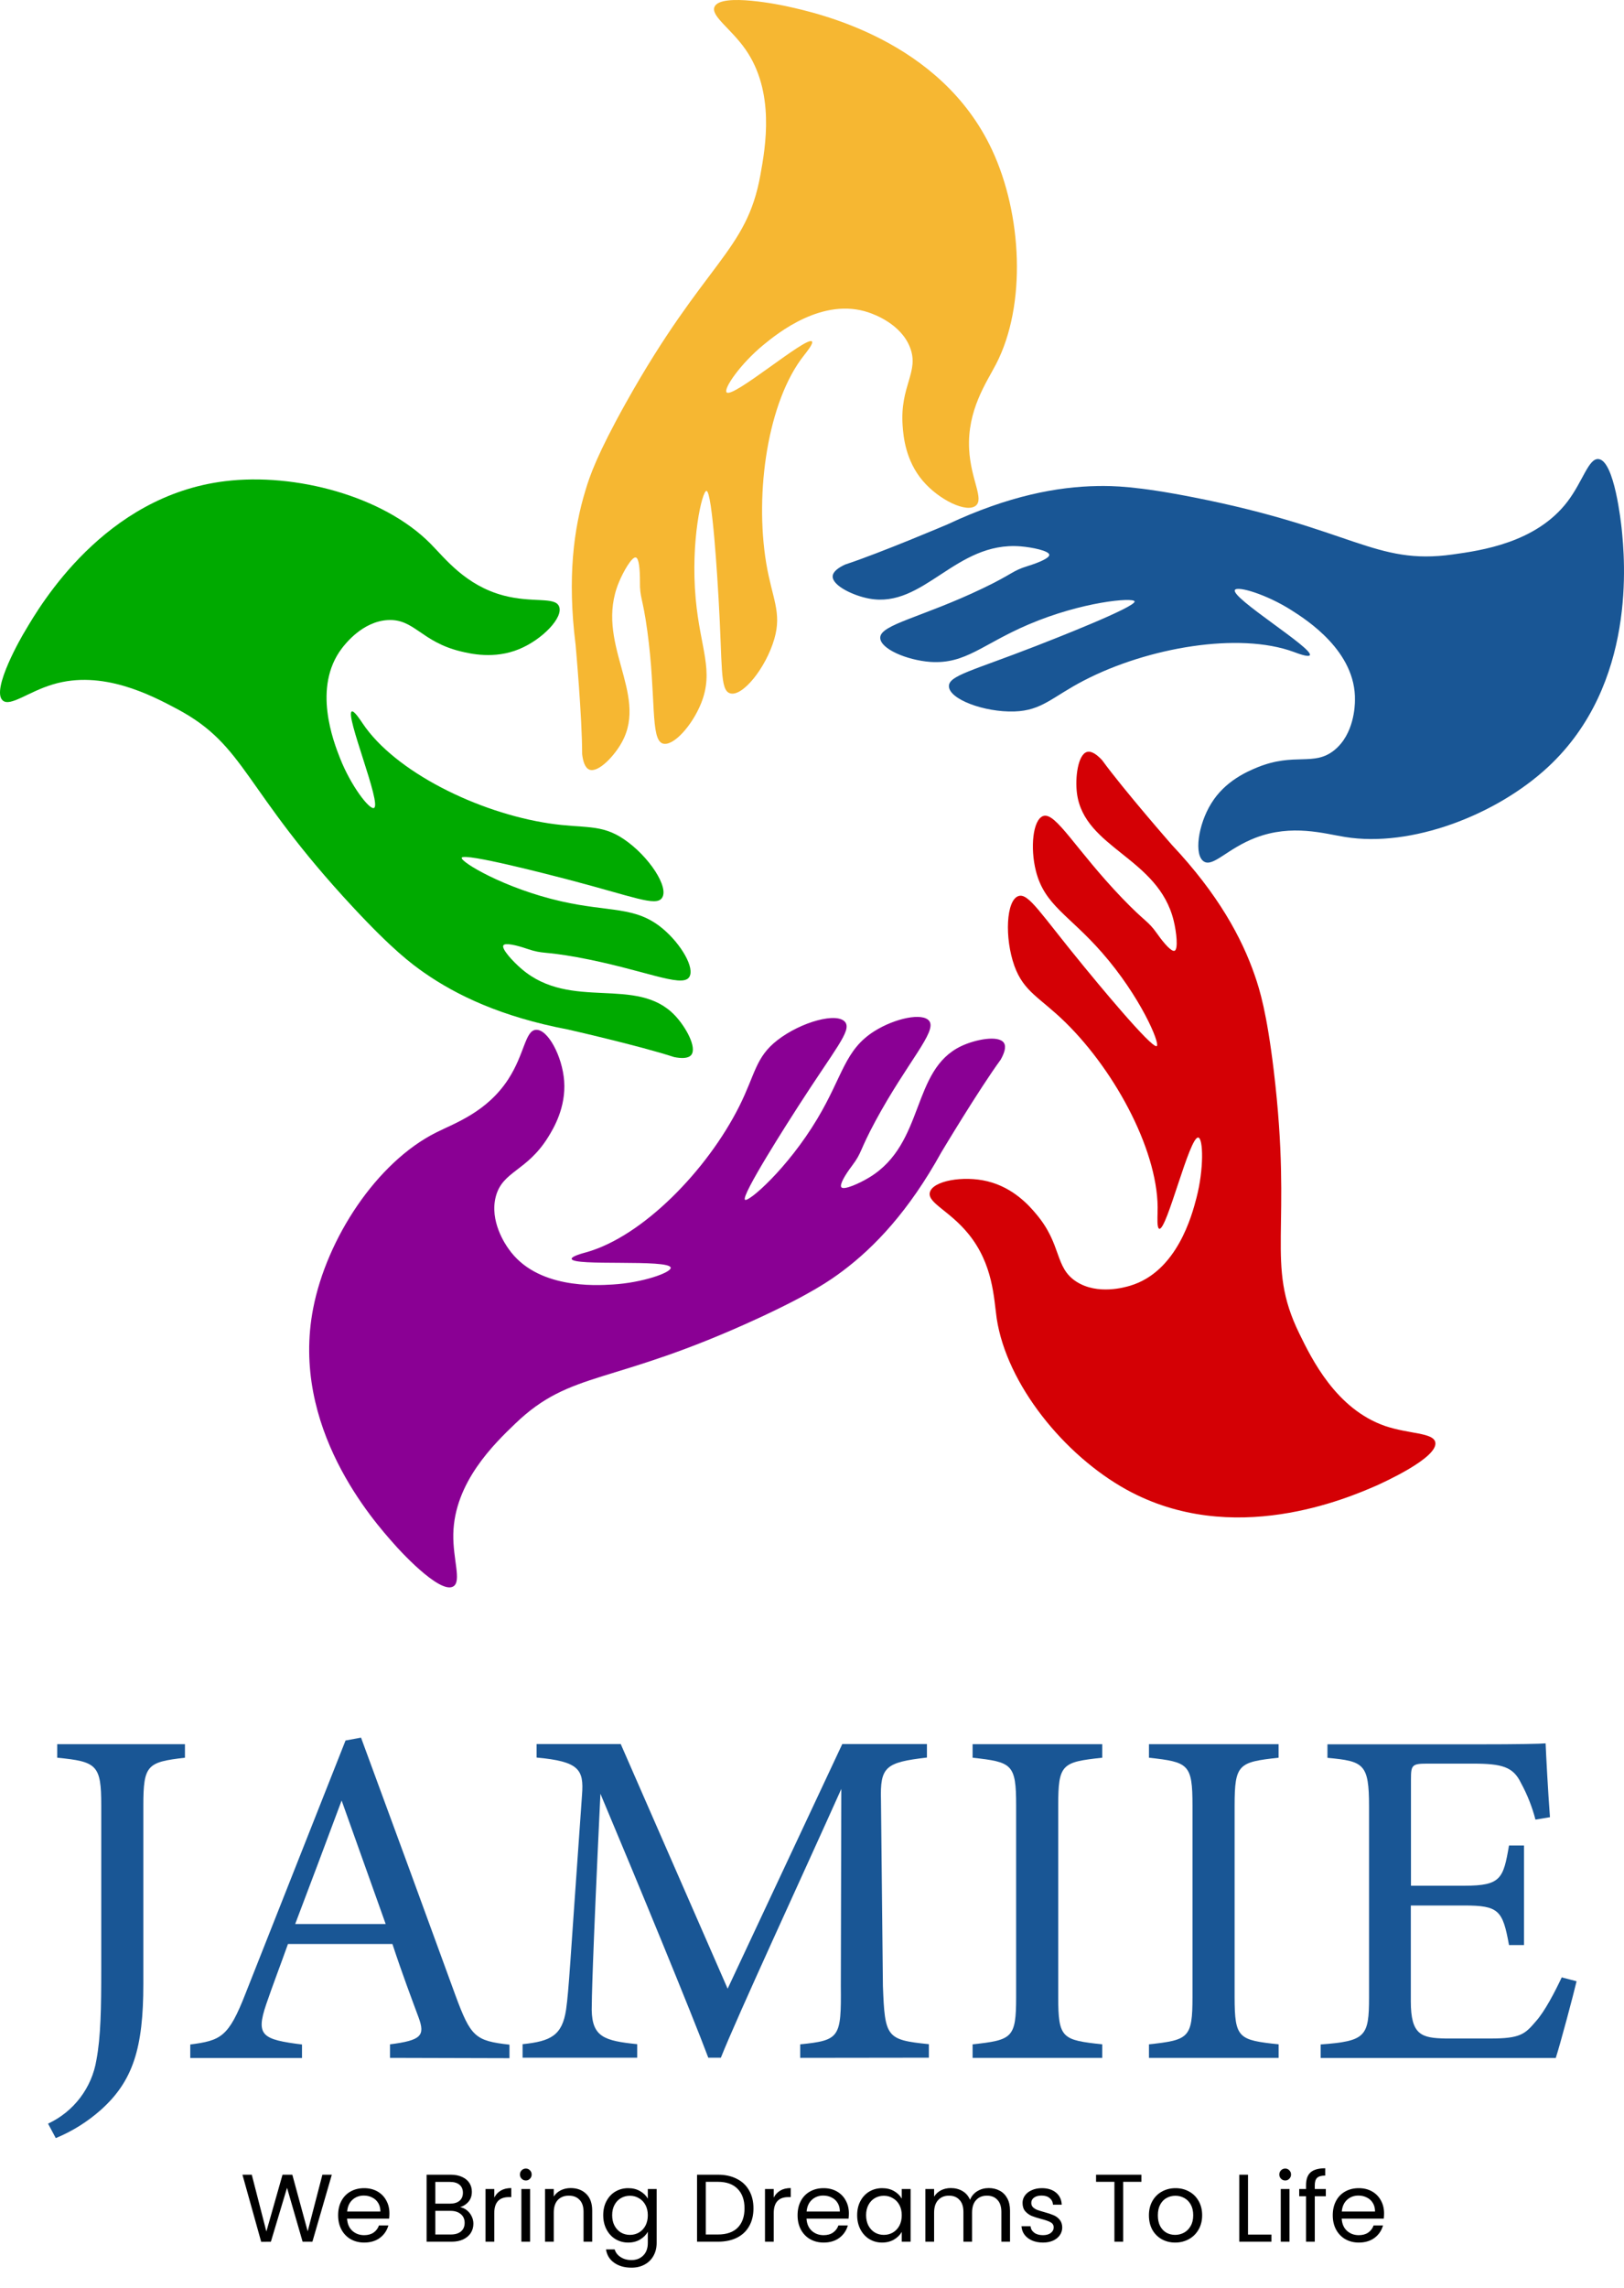 <svg width="169" height="238" viewBox="0 0 169 238" fill="none" xmlns="http://www.w3.org/2000/svg">
<path d="M74.352 0.716C73.953 1.661 76.055 2.966 77.569 5.125C80.665 9.551 79.666 15.252 79.134 18.176C77.703 26.233 73.382 27.17 65.14 41.899C62.182 47.191 61.364 49.512 60.916 51.043C59.712 54.975 59.024 60.092 59.896 67.048C59.896 67.048 60.58 74.578 60.58 78.447C60.66 79.133 60.852 79.89 61.347 80.07C62.266 80.405 63.94 78.648 64.737 77.175C67.493 72.106 61.801 66.822 64.41 60.564C64.863 59.464 65.769 57.874 66.176 57.996C66.495 58.092 66.595 59.221 66.595 60.48C66.57 62.237 66.88 62.083 67.363 65.638C68.302 72.524 67.656 76.933 68.974 77.351C70.06 77.682 72.028 75.481 72.959 73.168C74.326 69.75 72.871 67.487 72.397 62.292C71.847 56.251 73.068 51.06 73.517 51.068C74.125 51.068 74.683 60.602 74.775 62.221C75.195 69.282 74.901 71.788 75.962 72.122C77.254 72.541 79.704 69.478 80.577 66.475C81.386 63.697 80.35 62.263 79.738 58.598C78.513 51.219 79.905 41.732 83.656 36.984C83.907 36.662 84.675 35.729 84.495 35.52C83.962 34.917 76.252 41.493 75.614 40.82C75.262 40.447 77.053 37.841 79.461 35.867C80.87 34.712 85.606 30.847 90.434 32.52C90.938 32.696 93.748 33.679 94.701 36.147C95.691 38.707 93.627 40.121 93.933 44.304C94.008 45.375 94.227 47.906 96.03 50.023C97.708 52.001 100.599 53.398 101.551 52.599C102.419 51.876 101.018 49.885 100.854 46.743C100.636 42.681 102.654 39.807 103.648 37.891C106.849 31.73 106.358 22.263 103.229 15.579C97.88 4.146 85.052 1.356 81.906 0.661C81.474 0.565 75.002 -0.811 74.352 0.716Z" fill="#F6B732"/>
<path d="M0.288 72.875C1.068 73.549 2.96 71.955 5.489 71.202C10.666 69.633 15.787 72.352 18.418 73.749C25.649 77.59 25.205 81.982 36.707 94.347C40.839 98.79 42.806 100.258 44.124 101.178C47.5 103.534 52.169 105.78 59.074 107.093C59.074 107.093 66.465 108.767 70.153 109.967C70.832 110.101 71.612 110.151 71.939 109.741C72.539 108.972 71.382 106.842 70.228 105.629C66.239 101.446 59.447 105.211 54.288 100.806C53.382 100.036 52.144 98.689 52.387 98.338C52.576 98.066 53.688 98.305 54.883 98.715C56.561 99.279 56.498 98.936 60.039 99.576C66.897 100.831 70.916 102.793 71.709 101.668C72.363 100.739 70.87 98.192 68.949 96.594C66.117 94.239 63.495 94.921 58.403 93.766C52.475 92.419 47.916 89.662 48.046 89.236C48.239 88.662 57.501 91.08 59.074 91.49C65.933 93.281 68.235 94.326 68.881 93.423C69.67 92.323 67.518 89.056 64.921 87.299C62.522 85.676 60.832 86.215 57.148 85.659C49.732 84.546 41.116 80.292 37.747 75.268C37.517 74.929 36.862 73.913 36.611 74.013C35.872 74.327 39.757 83.676 38.918 84.053C38.456 84.27 36.523 81.769 35.386 78.878C34.719 77.18 32.483 71.495 35.587 67.433C35.91 67.015 37.714 64.651 40.361 64.505C43.108 64.358 43.822 66.751 47.911 67.755C48.956 68.01 51.439 68.592 54.011 67.533C56.423 66.546 58.646 64.241 58.18 63.091C57.761 62.045 55.424 62.756 52.379 61.945C48.44 60.895 46.317 58.092 44.799 56.557C39.908 51.616 30.734 49.157 23.405 50.06C10.85 51.6 4.214 62.903 2.591 65.672C2.335 66.069 -0.979 71.783 0.288 72.875Z" fill="#00AA00"/>
<path d="M47.173 165.034C48.054 164.503 47.123 162.219 47.173 159.596C47.274 154.2 51.452 150.184 53.6 148.118C59.493 142.449 63.546 144.227 78.895 137.141C84.407 134.593 86.416 133.18 87.704 132.213C90.997 129.741 94.571 126.005 97.964 119.865C97.964 119.865 101.849 113.372 104.131 110.243C104.47 109.641 104.76 108.917 104.466 108.482C103.921 107.675 101.53 108.114 100.016 108.834C94.797 111.323 96.286 118.928 90.489 122.471C89.474 123.09 87.809 123.847 87.553 123.508C87.351 123.245 87.922 122.253 88.677 121.258C89.734 119.852 89.394 119.793 91.097 116.631C94.399 110.515 97.528 107.311 96.702 106.215C96.018 105.307 93.123 105.935 91.009 107.261C87.888 109.223 87.733 111.908 85.053 116.388C81.936 121.596 77.892 125.081 77.531 124.813C77.045 124.453 82.213 116.418 83.089 115.054C86.919 109.097 88.622 107.24 87.964 106.345C87.158 105.261 83.379 106.29 80.9 108.21C78.614 109.984 78.601 111.753 76.936 115.075C73.58 121.768 66.868 128.624 61.029 130.268C60.634 130.377 59.464 130.686 59.489 130.958C59.561 131.757 69.678 130.958 69.796 131.879C69.859 132.385 66.86 133.443 63.764 133.627C61.943 133.736 55.827 134.1 52.912 129.9C52.61 129.482 50.915 127.026 51.599 124.462C52.308 121.81 54.812 121.872 57.031 118.313C57.597 117.401 58.91 115.225 58.709 112.456C58.516 109.867 57.002 107.047 55.773 107.131C54.64 107.21 54.602 109.641 52.887 112.28C50.663 115.69 47.337 116.836 45.403 117.806C39.182 120.915 34.001 128.858 32.592 136.099C30.18 148.486 38.909 158.27 41.049 160.667C41.317 160.989 45.739 165.9 47.173 165.034Z" fill="#8A0094"/>
<path d="M149.36 150.025C149.125 149.025 146.658 149.189 144.158 148.352C139.044 146.587 136.507 141.383 135.202 138.71C131.615 131.364 134.56 128.072 132.547 111.327C131.821 105.316 131.095 102.96 130.571 101.455C129.229 97.568 126.77 93.021 121.963 87.909C121.963 87.909 116.975 82.216 114.693 79.083C114.224 78.577 113.62 78.079 113.116 78.225C112.177 78.493 111.858 80.894 112.076 82.551C112.839 88.269 120.554 89.21 122.143 95.799C122.425 96.954 122.63 98.769 122.227 98.911C121.913 99.02 121.153 98.175 120.428 97.146C119.413 95.711 119.253 96.016 116.766 93.423C111.95 88.403 109.861 84.446 108.561 84.889C107.483 85.261 107.189 88.194 107.801 90.612C108.707 94.18 111.22 95.155 114.664 99.083C118.67 103.647 120.742 108.558 120.377 108.821C119.882 109.172 113.813 101.785 112.785 100.53C108.288 95.063 107.042 92.867 105.985 93.218C104.706 93.636 104.517 97.552 105.565 100.492C106.551 103.211 108.233 103.768 110.889 106.374C116.229 111.624 120.692 120.116 120.461 126.156C120.461 126.574 120.373 127.771 120.646 127.829C121.426 128.009 123.792 118.166 124.702 118.338C125.21 118.434 125.298 121.592 124.509 124.613C124.052 126.374 122.508 132.289 117.605 133.753C117.093 133.903 114.249 134.757 112.017 133.334C109.706 131.845 110.541 129.49 107.822 126.286C107.126 125.449 105.461 123.546 102.755 122.889C100.238 122.274 97.067 122.839 96.765 124.039C96.492 125.135 98.799 125.926 100.783 128.369C103.351 131.527 103.418 135.037 103.72 137.154C104.764 144.014 110.738 151.376 117.21 154.957C128.276 161.073 140.307 155.819 143.256 154.539C143.692 154.334 149.729 151.657 149.36 150.025Z" fill="#D40005"/>
<path d="M166.34 47.755C165.312 47.667 164.721 50.064 163.127 52.169C159.863 56.469 154.116 57.272 151.163 57.682C143.05 58.816 140.819 55.001 124.228 51.742C118.267 50.566 115.805 50.533 114.202 50.562C110.079 50.633 104.974 51.558 98.623 54.54C98.623 54.54 91.651 57.51 87.96 58.724C87.33 59.012 86.672 59.431 86.651 59.953C86.617 60.928 88.807 61.974 90.46 62.275C96.148 63.321 99.428 56.297 106.203 56.837C107.39 56.933 109.185 57.297 109.194 57.724C109.194 58.054 108.162 58.51 106.958 58.883C105.28 59.401 105.515 59.648 102.272 61.204C95.98 64.22 91.576 64.969 91.601 66.349C91.601 67.487 94.327 68.671 96.819 68.859C100.502 69.102 102.209 67.023 107.021 64.969C112.613 62.58 117.927 62.133 118.07 62.559C118.255 63.137 109.336 66.609 107.822 67.199C101.215 69.771 98.74 70.273 98.749 71.382C98.749 72.733 102.423 74.113 105.561 74.013C108.456 73.921 109.504 72.495 112.814 70.784C119.471 67.337 128.947 65.73 134.627 67.818C135.013 67.96 136.141 68.399 136.305 68.161C136.724 67.475 128.062 62.187 128.507 61.376C128.754 60.928 131.791 61.819 134.417 63.496C135.957 64.475 141.129 67.767 140.999 72.871C140.999 73.402 140.919 76.368 138.86 78.037C136.725 79.765 134.736 78.246 130.843 79.828C129.845 80.246 127.487 81.221 126.04 83.592C124.673 85.801 124.232 88.968 125.285 89.625C126.246 90.227 127.714 88.282 130.655 87.152C134.459 85.697 137.828 86.734 139.963 87.069C146.83 88.198 155.702 84.81 161.109 79.777C170.363 71.168 169.079 58.138 168.752 54.942C168.693 54.461 168.01 47.898 166.34 47.755Z" fill="#195695"/>
<path d="M19.246 182.855C15.319 183.307 14.917 183.608 14.917 187.824V206.398C14.917 213.024 13.86 216.487 10.487 219.499C9.101 220.729 7.519 221.719 5.805 222.427L5 220.922C6.317 220.31 7.464 219.386 8.341 218.231C9.219 217.077 9.8 215.725 10.034 214.295C10.487 211.886 10.537 208.974 10.537 204.758V187.824C10.537 183.608 10.084 183.256 5.956 182.855V181.449H19.246V182.855Z" fill="#195695"/>
<path d="M40.585 214.078V212.672C43.857 212.254 44.259 211.769 43.555 209.861C42.85 207.954 41.877 205.394 40.836 202.231H29.968C29.162 204.49 28.407 206.448 27.702 208.506C26.595 211.769 27.283 212.17 31.427 212.689V214.095H19.799V212.689C22.971 212.271 23.776 211.936 25.538 207.418L35.958 181.064L37.569 180.763C40.736 189.347 44.209 198.834 47.38 207.535C48.991 211.903 49.444 212.304 53.018 212.706V214.111L40.585 214.078ZM35.551 187.306C33.94 191.623 32.229 196.191 30.718 200.156H40.136L35.551 187.306Z" fill="#195695"/>
<path d="M83.272 214.078V212.672C87.399 212.254 87.55 211.969 87.5 206.598L87.55 186.101C83.423 195.304 76.778 209.644 75.016 214.061H73.707C71.996 209.493 66.308 195.689 62.482 186.603C61.643 204.172 61.576 208.138 61.576 209.091C61.626 211.903 62.885 212.304 66.308 212.655V214.061H54.382V212.655C57.318 212.354 58.51 211.752 58.912 209.041C59.214 206.833 59.265 205.025 60.569 186.703C60.771 184.093 60.271 183.239 55.842 182.838V181.432H64.596L75.721 206.883L87.651 181.432H96.46V182.838C92.131 183.34 91.577 183.792 91.678 187.306L91.879 206.582C92.081 211.953 92.232 212.204 96.662 212.655V214.061L83.272 214.078Z" fill="#195695"/>
<path d="M101.213 214.078V212.672C105.341 212.221 105.743 212.02 105.743 207.753V187.824C105.743 183.507 105.324 183.307 101.213 182.855V181.449H114.703V182.855C110.509 183.307 110.123 183.507 110.123 187.824V207.753C110.123 212.07 110.542 212.221 114.703 212.672V214.078H101.213Z" fill="#195695"/>
<path d="M119.565 214.078V212.672C123.693 212.221 124.095 212.02 124.095 207.753V187.824C124.095 183.507 123.676 183.307 119.565 182.855V181.449H133.056V182.855C128.898 183.307 128.479 183.52 128.479 187.824V207.753C128.479 212.07 128.898 212.221 133.06 212.672V214.078H119.565Z" fill="#195695"/>
<path d="M164.064 206.109C163.762 207.414 162.386 212.584 161.899 214.09H137.435V212.685C142.116 212.333 142.469 211.882 142.469 207.765V187.937C142.469 183.47 141.915 183.219 138.14 182.867V181.462H153.543C158.275 181.462 160.255 181.412 160.842 181.361C160.893 182.616 161.094 186.381 161.295 189.042L159.785 189.293C159.441 187.964 158.933 186.683 158.275 185.478C157.47 183.804 156.312 183.47 153.292 183.47H148.509C146.949 183.47 146.831 183.62 146.831 185.076V196.17H152.419C156.194 196.17 156.446 195.417 157.033 191.987H158.594V202.344H157.033C156.379 198.73 155.976 198.228 152.352 198.228H146.815V208.2C146.815 211.714 147.922 212.016 150.439 212.066H155.12C158.191 212.066 158.694 211.614 159.802 210.309C160.758 209.255 161.815 207.197 162.52 205.707L164.064 206.109Z" fill="#195695"/>
<path d="M34.53 226.234L32.51 233.204H31.49L29.87 227.594L28.19 233.204L27.18 233.214L25.23 226.234H26.2L27.72 232.144L29.4 226.234H30.42L32.02 232.124L33.55 226.234H34.53ZM40.526 230.254C40.526 230.427 40.516 230.61 40.496 230.804H36.116C36.149 231.344 36.333 231.767 36.666 232.074C37.006 232.374 37.416 232.524 37.896 232.524C38.289 232.524 38.616 232.434 38.876 232.254C39.142 232.067 39.329 231.82 39.436 231.514H40.416C40.269 232.04 39.976 232.47 39.536 232.804C39.096 233.13 38.549 233.294 37.896 233.294C37.376 233.294 36.909 233.177 36.496 232.944C36.089 232.71 35.769 232.38 35.536 231.954C35.303 231.52 35.186 231.02 35.186 230.454C35.186 229.887 35.299 229.39 35.526 228.964C35.752 228.537 36.069 228.21 36.476 227.984C36.889 227.75 37.362 227.634 37.896 227.634C38.416 227.634 38.876 227.747 39.276 227.974C39.676 228.2 39.983 228.514 40.196 228.914C40.416 229.307 40.526 229.754 40.526 230.254ZM39.586 230.064C39.586 229.717 39.509 229.42 39.356 229.174C39.203 228.92 38.992 228.73 38.726 228.604C38.466 228.47 38.176 228.404 37.856 228.404C37.396 228.404 37.002 228.55 36.676 228.844C36.356 229.137 36.172 229.544 36.126 230.064H39.586ZM47.883 229.614C48.136 229.654 48.366 229.757 48.573 229.924C48.786 230.09 48.953 230.297 49.073 230.544C49.2 230.79 49.263 231.054 49.263 231.334C49.263 231.687 49.173 232.007 48.993 232.294C48.813 232.574 48.55 232.797 48.203 232.964C47.863 233.124 47.46 233.204 46.993 233.204H44.393V226.234H46.893C47.366 226.234 47.77 226.314 48.103 226.474C48.436 226.627 48.686 226.837 48.853 227.104C49.02 227.37 49.103 227.67 49.103 228.004C49.103 228.417 48.99 228.76 48.763 229.034C48.543 229.3 48.25 229.494 47.883 229.614ZM45.303 229.244H46.833C47.26 229.244 47.59 229.144 47.823 228.944C48.056 228.744 48.173 228.467 48.173 228.114C48.173 227.76 48.056 227.484 47.823 227.284C47.59 227.084 47.253 226.984 46.813 226.984H45.303V229.244ZM46.913 232.454C47.366 232.454 47.72 232.347 47.973 232.134C48.226 231.92 48.353 231.624 48.353 231.244C48.353 230.857 48.22 230.554 47.953 230.334C47.686 230.107 47.33 229.994 46.883 229.994H45.303V232.454H46.913ZM51.436 228.614C51.596 228.3 51.822 228.057 52.116 227.884C52.416 227.71 52.779 227.624 53.206 227.624V228.564H52.966C51.946 228.564 51.436 229.117 51.436 230.224V233.204H50.526V227.724H51.436V228.614ZM54.726 226.834C54.553 226.834 54.406 226.774 54.286 226.654C54.166 226.534 54.106 226.387 54.106 226.214C54.106 226.04 54.166 225.894 54.286 225.774C54.406 225.654 54.553 225.594 54.726 225.594C54.893 225.594 55.033 225.654 55.146 225.774C55.266 225.894 55.326 226.04 55.326 226.214C55.326 226.387 55.266 226.534 55.146 226.654C55.033 226.774 54.893 226.834 54.726 226.834ZM55.166 227.724V233.204H54.256V227.724H55.166ZM59.387 227.624C60.054 227.624 60.594 227.827 61.007 228.234C61.421 228.634 61.627 229.214 61.627 229.974V233.204H60.727V230.104C60.727 229.557 60.591 229.14 60.317 228.854C60.044 228.56 59.671 228.414 59.197 228.414C58.717 228.414 58.334 228.564 58.047 228.864C57.767 229.164 57.627 229.6 57.627 230.174V233.204H56.717V227.724H57.627V228.504C57.807 228.224 58.051 228.007 58.357 227.854C58.671 227.7 59.014 227.624 59.387 227.624ZM65.374 227.634C65.847 227.634 66.26 227.737 66.614 227.944C66.974 228.15 67.24 228.41 67.414 228.724V227.724H68.334V233.324C68.334 233.824 68.227 234.267 68.014 234.654C67.8 235.047 67.494 235.354 67.094 235.574C66.7 235.794 66.24 235.904 65.714 235.904C64.994 235.904 64.394 235.734 63.914 235.394C63.434 235.054 63.15 234.59 63.064 234.004H63.964C64.064 234.337 64.27 234.604 64.584 234.804C64.897 235.01 65.274 235.114 65.714 235.114C66.214 235.114 66.62 234.957 66.934 234.644C67.254 234.33 67.414 233.89 67.414 233.324V232.174C67.234 232.494 66.967 232.76 66.614 232.974C66.26 233.187 65.847 233.294 65.374 233.294C64.887 233.294 64.444 233.174 64.044 232.934C63.65 232.694 63.34 232.357 63.114 231.924C62.887 231.49 62.774 230.997 62.774 230.444C62.774 229.884 62.887 229.394 63.114 228.974C63.34 228.547 63.65 228.217 64.044 227.984C64.444 227.75 64.887 227.634 65.374 227.634ZM67.414 230.454C67.414 230.04 67.33 229.68 67.164 229.374C66.997 229.067 66.77 228.834 66.484 228.674C66.204 228.507 65.894 228.424 65.554 228.424C65.214 228.424 64.904 228.504 64.624 228.664C64.344 228.824 64.12 229.057 63.954 229.364C63.787 229.67 63.704 230.03 63.704 230.444C63.704 230.864 63.787 231.23 63.954 231.544C64.12 231.85 64.344 232.087 64.624 232.254C64.904 232.414 65.214 232.494 65.554 232.494C65.894 232.494 66.204 232.414 66.484 232.254C66.77 232.087 66.997 231.85 67.164 231.544C67.33 231.23 67.414 230.867 67.414 230.454ZM74.708 226.234C75.468 226.234 76.124 226.377 76.678 226.664C77.238 226.944 77.664 227.347 77.958 227.874C78.258 228.4 78.408 229.02 78.408 229.734C78.408 230.447 78.258 231.067 77.958 231.594C77.664 232.114 77.238 232.514 76.678 232.794C76.124 233.067 75.468 233.204 74.708 233.204H72.538V226.234H74.708ZM74.708 232.454C75.608 232.454 76.294 232.217 76.768 231.744C77.241 231.264 77.478 230.594 77.478 229.734C77.478 228.867 77.238 228.19 76.758 227.704C76.284 227.217 75.601 226.974 74.708 226.974H73.448V232.454H74.708ZM80.518 228.614C80.678 228.3 80.905 228.057 81.198 227.884C81.498 227.71 81.861 227.624 82.288 227.624V228.564H82.048C81.028 228.564 80.518 229.117 80.518 230.224V233.204H79.608V227.724H80.518V228.614ZM88.338 230.254C88.338 230.427 88.328 230.61 88.308 230.804H83.928C83.962 231.344 84.145 231.767 84.478 232.074C84.818 232.374 85.228 232.524 85.708 232.524C86.102 232.524 86.428 232.434 86.688 232.254C86.955 232.067 87.142 231.82 87.248 231.514H88.228C88.082 232.04 87.788 232.47 87.348 232.804C86.908 233.13 86.362 233.294 85.708 233.294C85.188 233.294 84.722 233.177 84.308 232.944C83.902 232.71 83.582 232.38 83.348 231.954C83.115 231.52 82.998 231.02 82.998 230.454C82.998 229.887 83.112 229.39 83.338 228.964C83.565 228.537 83.882 228.21 84.288 227.984C84.702 227.75 85.175 227.634 85.708 227.634C86.228 227.634 86.688 227.747 87.088 227.974C87.488 228.2 87.795 228.514 88.008 228.914C88.228 229.307 88.338 229.754 88.338 230.254ZM87.398 230.064C87.398 229.717 87.322 229.42 87.168 229.174C87.015 228.92 86.805 228.73 86.538 228.604C86.278 228.47 85.988 228.404 85.668 228.404C85.208 228.404 84.815 228.55 84.488 228.844C84.168 229.137 83.985 229.544 83.938 230.064H87.398ZM89.2 230.444C89.2 229.884 89.313 229.394 89.54 228.974C89.766 228.547 90.076 228.217 90.469 227.984C90.87 227.75 91.313 227.634 91.799 227.634C92.279 227.634 92.696 227.737 93.049 227.944C93.403 228.15 93.666 228.41 93.84 228.724V227.724H94.76V233.204H93.84V232.184C93.659 232.504 93.389 232.77 93.029 232.984C92.676 233.19 92.263 233.294 91.79 233.294C91.303 233.294 90.863 233.174 90.469 232.934C90.076 232.694 89.766 232.357 89.54 231.924C89.313 231.49 89.2 230.997 89.2 230.444ZM93.84 230.454C93.84 230.04 93.756 229.68 93.59 229.374C93.423 229.067 93.196 228.834 92.909 228.674C92.629 228.507 92.32 228.424 91.98 228.424C91.639 228.424 91.329 228.504 91.049 228.664C90.769 228.824 90.546 229.057 90.379 229.364C90.213 229.67 90.129 230.03 90.129 230.444C90.129 230.864 90.213 231.23 90.379 231.544C90.546 231.85 90.769 232.087 91.049 232.254C91.329 232.414 91.639 232.494 91.98 232.494C92.32 232.494 92.629 232.414 92.909 232.254C93.196 232.087 93.423 231.85 93.59 231.544C93.756 231.23 93.84 230.867 93.84 230.454ZM102.887 227.624C103.314 227.624 103.694 227.714 104.027 227.894C104.361 228.067 104.624 228.33 104.817 228.684C105.011 229.037 105.107 229.467 105.107 229.974V233.204H104.207V230.104C104.207 229.557 104.071 229.14 103.797 228.854C103.531 228.56 103.167 228.414 102.707 228.414C102.234 228.414 101.857 228.567 101.577 228.874C101.297 229.174 101.157 229.61 101.157 230.184V233.204H100.257V230.104C100.257 229.557 100.121 229.14 99.847 228.854C99.581 228.56 99.217 228.414 98.757 228.414C98.284 228.414 97.907 228.567 97.627 228.874C97.347 229.174 97.207 229.61 97.207 230.184V233.204H96.297V227.724H97.207V228.514C97.387 228.227 97.627 228.007 97.927 227.854C98.234 227.7 98.571 227.624 98.937 227.624C99.397 227.624 99.804 227.727 100.157 227.934C100.511 228.14 100.774 228.444 100.947 228.844C101.101 228.457 101.354 228.157 101.707 227.944C102.061 227.73 102.454 227.624 102.887 227.624ZM108.54 233.294C108.12 233.294 107.743 233.224 107.41 233.084C107.077 232.937 106.813 232.737 106.62 232.484C106.427 232.224 106.32 231.927 106.3 231.594H107.24C107.267 231.867 107.393 232.09 107.62 232.264C107.853 232.437 108.157 232.524 108.53 232.524C108.877 232.524 109.15 232.447 109.35 232.294C109.55 232.14 109.65 231.947 109.65 231.714C109.65 231.474 109.543 231.297 109.33 231.184C109.117 231.064 108.787 230.947 108.34 230.834C107.933 230.727 107.6 230.62 107.34 230.514C107.087 230.4 106.867 230.237 106.68 230.024C106.5 229.804 106.41 229.517 106.41 229.164C106.41 228.884 106.493 228.627 106.66 228.394C106.827 228.16 107.063 227.977 107.37 227.844C107.677 227.704 108.027 227.634 108.42 227.634C109.027 227.634 109.517 227.787 109.89 228.094C110.263 228.4 110.463 228.82 110.49 229.354H109.58C109.56 229.067 109.443 228.837 109.23 228.664C109.023 228.49 108.743 228.404 108.39 228.404C108.063 228.404 107.803 228.474 107.61 228.614C107.417 228.754 107.32 228.937 107.32 229.164C107.32 229.344 107.377 229.494 107.49 229.614C107.61 229.727 107.757 229.82 107.93 229.894C108.11 229.96 108.357 230.037 108.67 230.124C109.063 230.23 109.383 230.337 109.63 230.444C109.877 230.544 110.087 230.697 110.26 230.904C110.44 231.11 110.533 231.38 110.54 231.714C110.54 232.014 110.457 232.284 110.29 232.524C110.123 232.764 109.887 232.954 109.58 233.094C109.28 233.227 108.933 233.294 108.54 233.294ZM118.781 226.234V226.974H116.881V233.204H115.971V226.974H114.061V226.234H118.781ZM122.291 233.294C121.778 233.294 121.311 233.177 120.891 232.944C120.478 232.71 120.151 232.38 119.911 231.954C119.678 231.52 119.561 231.02 119.561 230.454C119.561 229.894 119.681 229.4 119.921 228.974C120.168 228.54 120.501 228.21 120.921 227.984C121.341 227.75 121.811 227.634 122.331 227.634C122.851 227.634 123.321 227.75 123.741 227.984C124.161 228.21 124.491 228.537 124.731 228.964C124.978 229.39 125.101 229.887 125.101 230.454C125.101 231.02 124.974 231.52 124.721 231.954C124.474 232.38 124.138 232.71 123.711 232.944C123.284 233.177 122.811 233.294 122.291 233.294ZM122.291 232.494C122.618 232.494 122.924 232.417 123.211 232.264C123.498 232.11 123.728 231.88 123.901 231.574C124.081 231.267 124.171 230.894 124.171 230.454C124.171 230.014 124.084 229.64 123.911 229.334C123.738 229.027 123.511 228.8 123.231 228.654C122.951 228.5 122.648 228.424 122.321 228.424C121.988 228.424 121.681 228.5 121.401 228.654C121.128 228.8 120.908 229.027 120.741 229.334C120.574 229.64 120.491 230.014 120.491 230.454C120.491 230.9 120.571 231.277 120.731 231.584C120.898 231.89 121.118 232.12 121.391 232.274C121.664 232.42 121.964 232.494 122.291 232.494ZM129.873 232.464H132.313V233.204H128.963V226.234H129.873V232.464ZM133.75 226.834C133.576 226.834 133.43 226.774 133.31 226.654C133.19 226.534 133.13 226.387 133.13 226.214C133.13 226.04 133.19 225.894 133.31 225.774C133.43 225.654 133.576 225.594 133.75 225.594C133.916 225.594 134.056 225.654 134.17 225.774C134.29 225.894 134.35 226.04 134.35 226.214C134.35 226.387 134.29 226.534 134.17 226.654C134.056 226.774 133.916 226.834 133.75 226.834ZM134.19 227.724V233.204H133.28V227.724H134.19ZM137.971 228.474H136.821V233.204H135.911V228.474H135.201V227.724H135.911V227.334C135.911 226.72 136.067 226.274 136.381 225.994C136.701 225.707 137.211 225.564 137.911 225.564V226.324C137.511 226.324 137.227 226.404 137.061 226.564C136.901 226.717 136.821 226.974 136.821 227.334V227.724H137.971V228.474ZM144.032 230.254C144.032 230.427 144.022 230.61 144.002 230.804H139.622C139.655 231.344 139.838 231.767 140.172 232.074C140.512 232.374 140.922 232.524 141.402 232.524C141.795 232.524 142.122 232.434 142.382 232.254C142.648 232.067 142.835 231.82 142.942 231.514H143.922C143.775 232.04 143.482 232.47 143.042 232.804C142.602 233.13 142.055 233.294 141.402 233.294C140.882 233.294 140.415 233.177 140.002 232.944C139.595 232.71 139.275 232.38 139.042 231.954C138.808 231.52 138.692 231.02 138.692 230.454C138.692 229.887 138.805 229.39 139.032 228.964C139.258 228.537 139.575 228.21 139.982 227.984C140.395 227.75 140.868 227.634 141.402 227.634C141.922 227.634 142.382 227.747 142.782 227.974C143.182 228.2 143.488 228.514 143.702 228.914C143.922 229.307 144.032 229.754 144.032 230.254ZM143.092 230.064C143.092 229.717 143.015 229.42 142.862 229.174C142.708 228.92 142.498 228.73 142.232 228.604C141.972 228.47 141.682 228.404 141.362 228.404C140.902 228.404 140.508 228.55 140.182 228.844C139.862 229.137 139.678 229.544 139.632 230.064H143.092Z" fill="black"/>
</svg>
